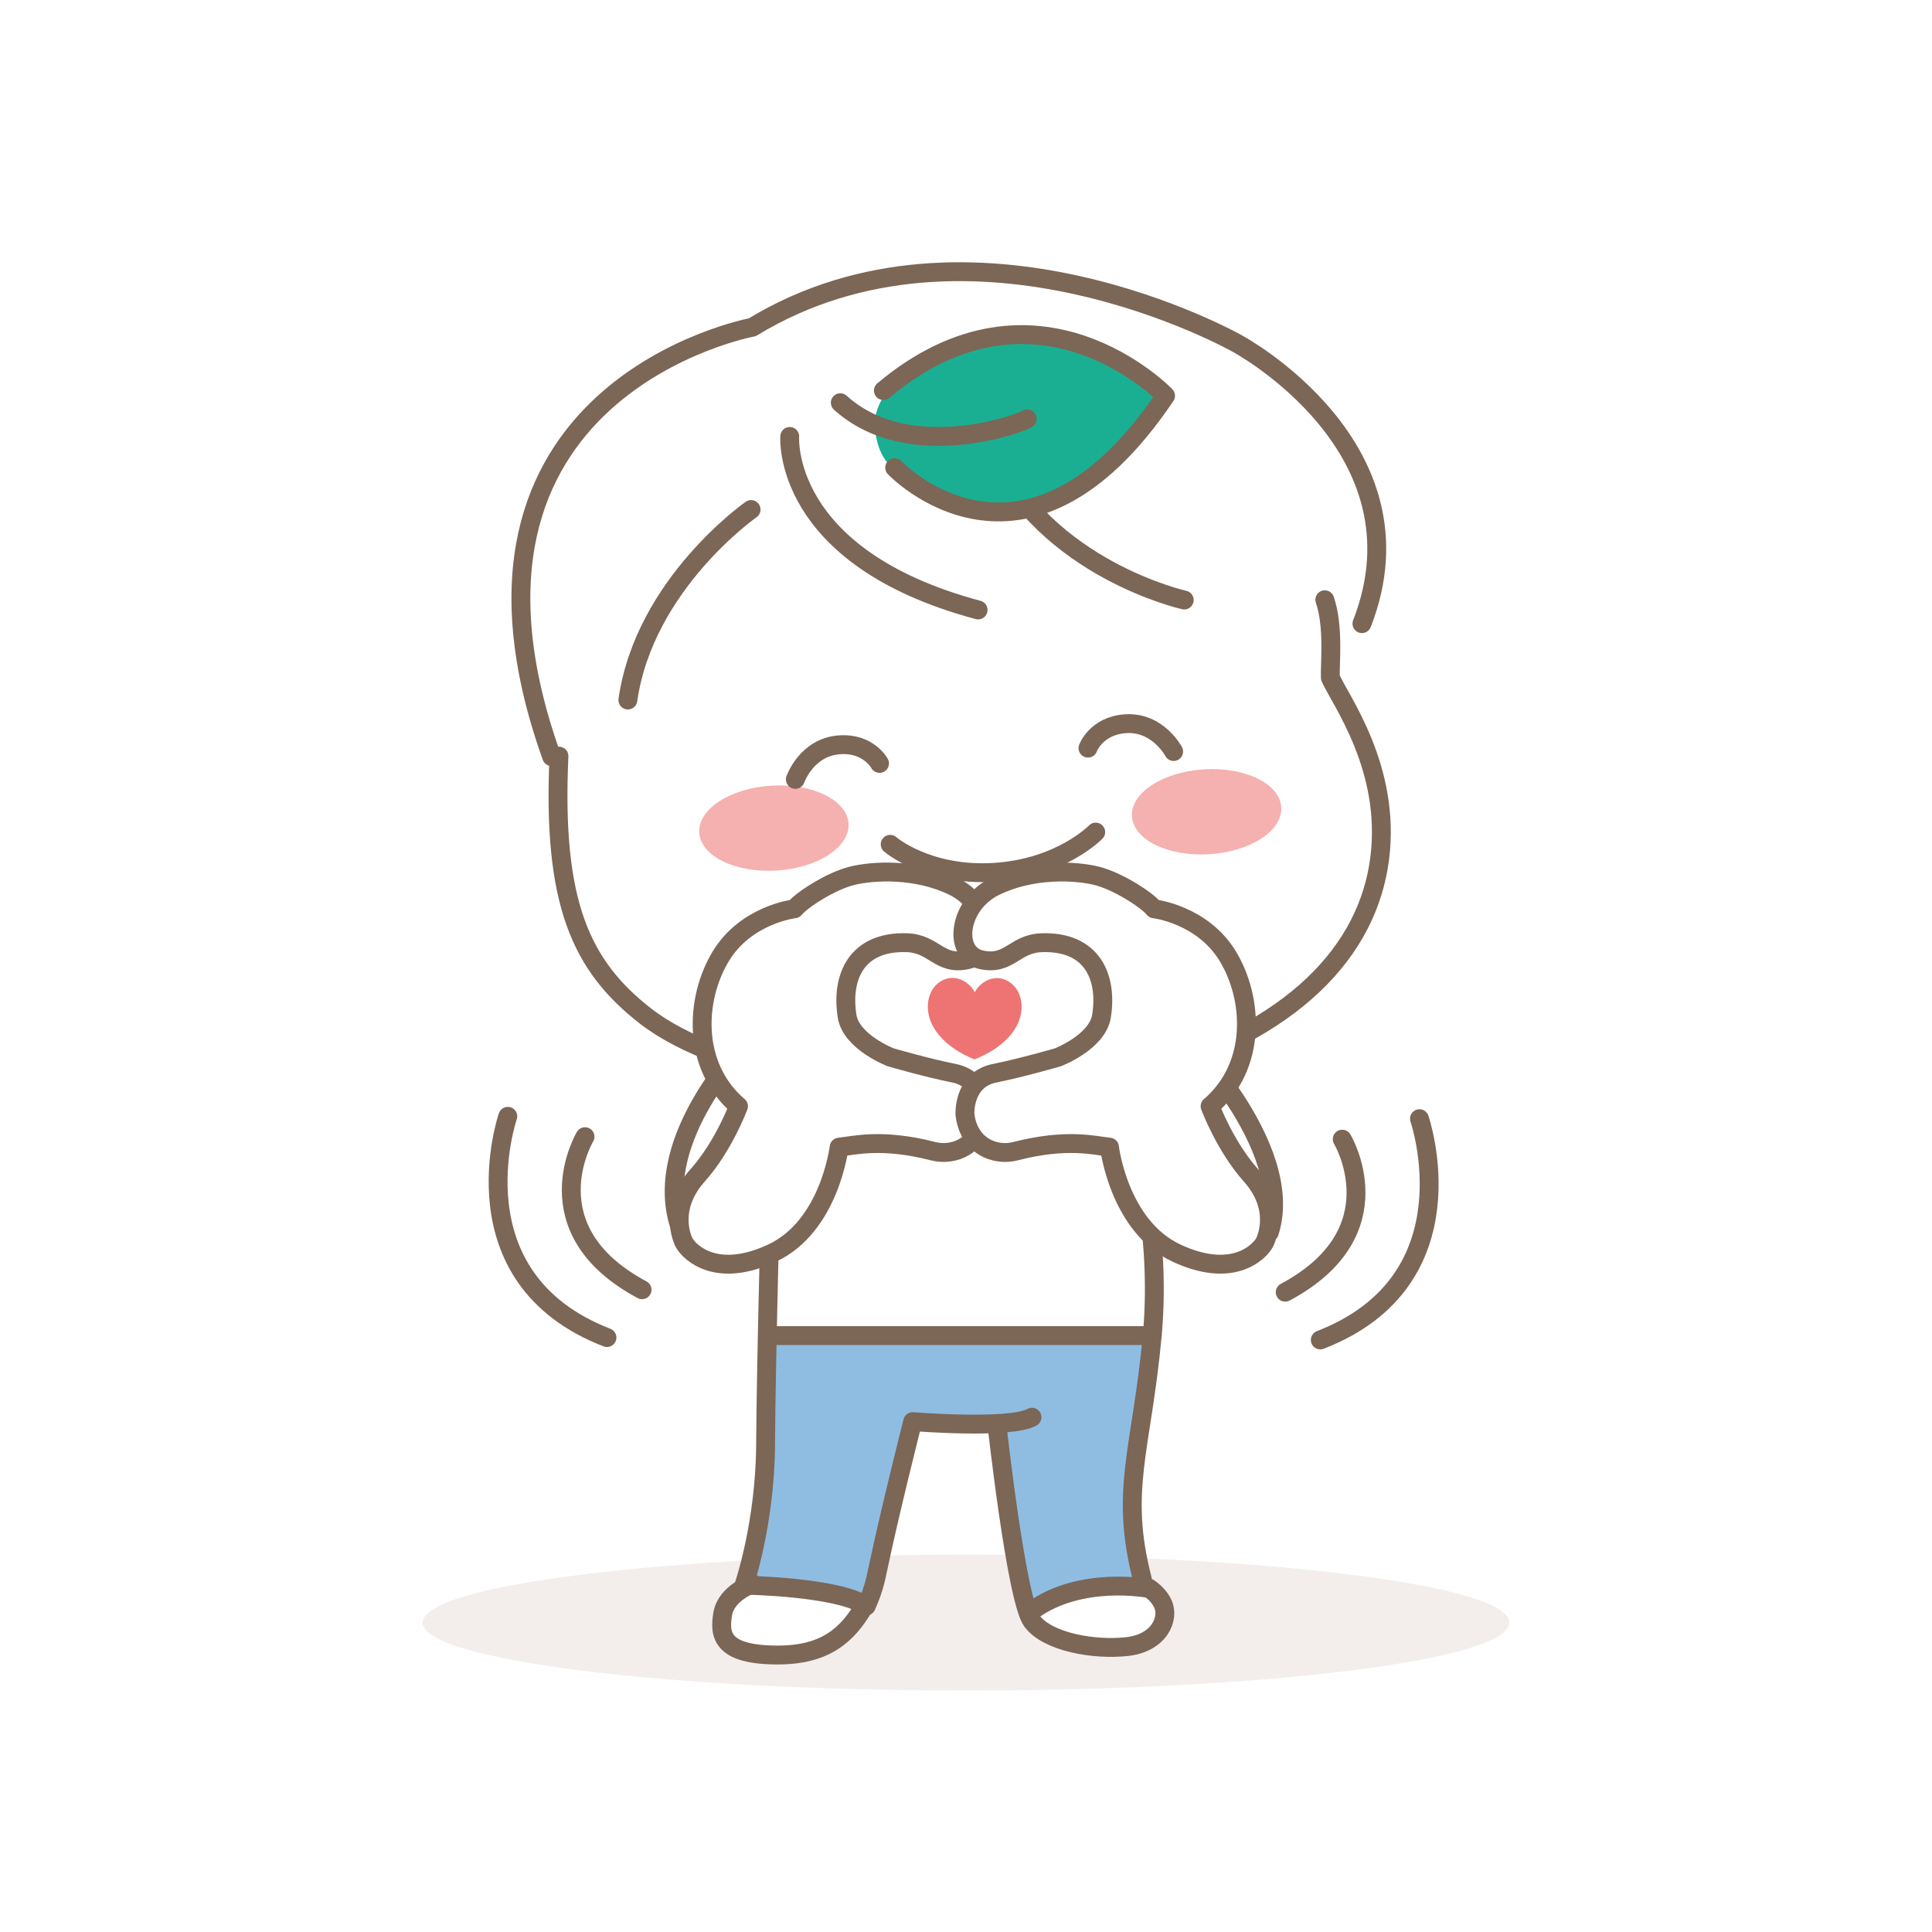 <svg width="256" height="256" viewBox="0 0 256 256" fill="none" xmlns="http://www.w3.org/2000/svg">
<g clip-path="url(#clip0_522_15488)">
<path opacity="0.4" d="M128 224C167.765 224 200 219.971 200 215C200 210.029 167.765 206 128 206C88.236 206 56 210.029 56 215C56 219.971 88.236 224 128 224Z" fill="#E1D6CF"/>
<path d="M152.641 173.08L149.827 183.776V203.48L151.516 209.672L154.33 212.487L152.641 215.865L149.827 217.553H142.508L137.442 214.739L135.19 211.361L132.938 189.406H121.116L115.486 213.05L110.983 217.553L104.227 219.242L98.035 218.679L95.783 215.865V212.487L99.724 206.857L101.413 192.784V174.769L101.976 167.451H99.724H93.531L89.591 163.51V157.317L92.405 147.184L94.657 143.806L92.405 138.177L84.524 133.11L77.769 124.666L74.391 112.844V102.711L72.139 94.829L69.324 76.815L72.702 62.178L79.457 53.171L91.279 46.415L99.161 44.164L102.539 41.912L116.049 37.408L128.434 36.282L144.76 38.534L162.212 44.727L176.286 54.86L181.352 64.993L183.041 72.311L181.352 81.319L177.411 91.452L181.352 99.896L183.041 108.903L180.789 119.599L175.723 128.607L169.53 133.673L166.152 135.925L165.026 138.177L162.775 143.806L166.152 149.436L168.404 153.94V160.695L167.278 165.762L161.649 166.888H158.271L152.641 163.51V173.08Z" fill="white"/>
<path d="M98.834 138.245C98.834 138.245 86.348 150.799 89.996 162.283" stroke="#7C6656" stroke-width="2.5" stroke-linecap="round" stroke-linejoin="round"/>
<path d="M156.312 136.612C156.312 136.612 171.85 151.79 168.202 163.274" stroke="#7C6656" stroke-width="2.5" stroke-linecap="round" stroke-linejoin="round"/>
<path d="M152.677 176.976C152.677 176.976 105.062 176.515 102.034 176.301C101.617 180.05 103.036 202.05 98.836 209.132C101.392 211.058 114.531 212.803 114.531 212.803C114.531 212.803 120.6 191.264 120.949 188.371C120.949 188.371 131.566 189.823 131.825 189.226C132.084 188.629 131.566 189.823 131.566 189.823L135.98 212.972C135.98 212.972 141.756 210.01 151.371 209.245C150.459 204.865 149.873 197.547 150.571 192.683C151.258 187.819 152.688 176.988 152.688 176.988L152.677 176.976Z" fill="#8FBDE2"/>
<path d="M99.725 209.853C99.725 209.853 96.235 211.057 95.762 213.85C95.3 216.642 95.593 219.288 103.035 219.299C109.34 219.299 112.268 216.687 114.531 212.802" stroke="#7C6656" stroke-width="2.5" stroke-linecap="round" stroke-linejoin="round"/>
<path d="M132.084 188.629C132.084 188.629 134.662 212.025 136.757 214.818C138.851 217.61 145.009 218.657 149.31 218.184C153.611 217.722 155.007 214.469 154.073 212.487C153.138 210.505 150.932 209.773 150.932 209.773" stroke="#7C6656" stroke-width="2.5" stroke-linecap="round" stroke-linejoin="round"/>
<path d="M149.771 148.839C149.771 148.839 154.072 161.866 152.676 176.975C151.28 192.096 148.308 197.377 151.359 209.244" stroke="#7C6656" stroke-width="2.5" stroke-linecap="round" stroke-linejoin="round"/>
<path d="M102.268 152.24C102.268 152.24 101.491 180.737 101.446 191.298C101.401 201.859 98.586 210.044 98.586 210.044C98.586 210.044 111.061 210.225 114.788 212.803C115.655 210.855 115.947 209.684 116.319 207.905C117.85 200.542 120.935 188.371 120.935 188.371C120.935 188.371 133.838 189.418 136.743 187.785" stroke="#7C6656" stroke-width="2.5" stroke-linecap="round" stroke-linejoin="round"/>
<path d="M152.293 210.494C152.293 210.494 143.196 208.704 136.744 213.433" stroke="#7C6656" stroke-width="2.5" stroke-linecap="round" stroke-linejoin="round"/>
<path d="M140.437 141.577C139.761 143.829 137.228 147.758 129.504 148.76C122.839 149.627 116.827 146.407 113.922 142.151" stroke="#7C6656" stroke-width="2.5" stroke-linecap="round" stroke-linejoin="round"/>
<path d="M152.675 176.976H102.133" stroke="#7C6656" stroke-width="2.5" stroke-linecap="round" stroke-linejoin="round"/>
<path d="M171.084 50.672C171.084 50.672 192.026 66.84 176.691 87.308C176.32 87.275 176.264 89.785 176.264 89.785C176.264 89.785 183.796 99.581 182.963 108.397C182.13 117.213 180.959 134.394 147.575 143.176C137.51 144.876 117.243 146.16 103.237 142.951C92.98 140.857 79.908 134.923 75.607 120.241C75.607 120.241 72.511 110.412 73.581 102.373C72.365 98.151 67.985 89.121 69.516 72.863C71.047 56.616 84.547 47.26 99.679 43.353C107.977 39.311 121.556 33.715 140.584 37.329C159.6 40.944 171.084 50.66 171.084 50.66V50.672Z" fill="white"/>
<path d="M175.544 79.472C176.76 83.03 176.209 87.905 176.276 89.785C177.549 92.724 184.372 101.776 182.807 113.823C181.242 125.882 171.548 136.735 150.808 142.489C150.808 142.489 136.025 145.653 125.487 145.09C117.853 145.112 95.853 142.658 85.528 134.63C76.96 127.965 73.177 119.61 74.066 100.188" stroke="#7C6656" stroke-width="2.5" stroke-linecap="round" stroke-linejoin="round"/>
<g filter="url(#filter0_f_522_15488)">
<path d="M160.223 113.189C165.686 112.858 169.962 110.072 169.774 106.965C169.586 103.859 165.004 101.609 159.542 101.94C154.079 102.272 149.803 105.058 149.991 108.164C150.18 111.271 154.761 113.521 160.223 113.189Z" fill="#F5B0B0"/>
</g>
<g filter="url(#filter1_f_522_15488)">
<path d="M102.888 115.354C108.35 115.023 112.626 112.237 112.438 109.13C112.25 106.024 107.669 103.774 102.206 104.106C96.743 104.437 92.467 107.223 92.655 110.33C92.844 113.436 97.425 115.686 102.888 115.354Z" fill="#F5B0B0"/>
</g>
<path d="M145.189 110.255C145.189 110.255 140.539 115.063 131.689 115.592C122.84 116.121 117.953 111.876 117.953 111.876" stroke="#7C6656" stroke-width="2.5" stroke-linecap="round" stroke-linejoin="round"/>
<path d="M73.097 100.257C55.69 51.528 99.679 43.365 99.679 43.365C128.807 25.621 163.935 45.516 163.935 45.516C163.935 45.516 189.594 59.252 180.463 82.637" stroke="#7C6656" stroke-width="2.5" stroke-linecap="round" stroke-linejoin="round"/>
<path d="M104.646 57.832C104.646 57.832 103.429 73.82 129.606 80.823" stroke="#7C6656" stroke-width="2.5" stroke-linecap="round" stroke-linejoin="round"/>
<path d="M99.523 67.516C99.523 67.516 85.404 77.367 83.197 92.758" stroke="#7C6656" stroke-width="2.5" stroke-linecap="round" stroke-linejoin="round"/>
<path d="M156.92 79.506C156.92 79.506 138.658 75.464 131.418 59.69" stroke="#7C6656" stroke-width="2.5" stroke-linecap="round" stroke-linejoin="round"/>
<path d="M122.491 47.947C122.491 47.947 115.127 51.415 115.972 57.236C116.625 61.706 118.978 63.518 126.69 66.93C134.403 70.341 147.745 62.46 154.174 52.856C148.387 47.947 138.04 38.546 122.491 47.947Z" fill="#1AAF92"/>
<path d="M118.548 61.965C118.548 61.965 135.775 80.182 154.442 52.44C154.442 52.44 137.396 34.673 117.051 51.753" stroke="#7C6656" stroke-width="2.5" stroke-linecap="round" stroke-linejoin="round"/>
<path d="M136.114 55.49C136.148 55.738 120.7 61.807 111.344 53.362" stroke="#7C6656" stroke-width="2.5" stroke-linecap="round" stroke-linejoin="round"/>
<path d="M116.544 101.156C116.544 101.156 115.07 98.398 111.208 98.691C106.873 99.006 105.387 103.273 105.387 103.273" stroke="#7C6656" stroke-width="2.5" stroke-linecap="round" stroke-linejoin="round"/>
<path d="M144.164 99.13C144.164 99.13 145.222 96.191 149.084 95.899C153.419 95.583 155.513 99.58 155.513 99.58" stroke="#7C6656" stroke-width="2.5" stroke-linecap="round" stroke-linejoin="round"/>
<path d="M97.856 146.588C91.596 141.206 92.137 132.277 95.503 126.715C98.87 121.153 105.276 120.421 105.276 120.421C106.289 119.183 110.162 116.717 112.921 116.042C115.679 115.366 121.41 115.028 126.353 117.449C131.296 119.87 131.971 126.321 128.211 127.166C124.45 128.01 123.831 125.038 120.172 124.914C113.495 124.689 111.423 129.451 112.245 134.653C112.797 138.098 118.032 140.102 118.032 140.102C118.032 140.102 122.975 141.532 126.353 142.196C130.62 143.03 130.339 147.657 130.339 147.657C129.866 151.789 126.443 153.264 123.617 152.532C116.783 150.776 113.101 151.812 111.187 152.003C111.187 152.003 109.948 162.485 102.304 166.043C94.996 169.455 91.472 166.021 90.707 164.76C90.358 164.185 88.567 160.076 92.441 155.741C95.897 151.868 97.856 146.576 97.856 146.576V146.588Z" fill="white" stroke="#7C6656" stroke-width="2.5" stroke-linecap="round" stroke-linejoin="round"/>
<path d="M129.166 131.478C128.299 129.845 126.126 128.821 124.302 130.273C122.703 131.568 122.467 134.203 123.841 136.364C125.012 138.2 127.072 139.573 129.121 140.373C131.17 139.596 133.253 138.245 134.435 136.421C135.831 134.27 135.629 131.624 134.03 130.329C132.217 128.843 130.022 129.845 129.166 131.467V131.478Z" fill="#EE7474"/>
<path d="M160.342 146.588C166.602 141.206 166.062 132.277 162.696 126.715C159.329 121.153 152.923 120.421 152.923 120.421C151.909 119.183 148.036 116.717 145.278 116.042C142.519 115.366 136.788 115.028 131.846 117.449C126.903 119.87 126.227 126.321 129.988 127.166C133.748 128.01 134.368 125.038 138.027 124.914C144.704 124.689 146.786 129.451 145.953 134.653C145.402 138.098 140.166 140.102 140.166 140.102C140.166 140.102 135.223 141.532 131.846 142.196C127.578 143.03 127.86 147.657 127.86 147.657C128.333 151.789 131.756 153.264 134.582 152.532C141.416 150.776 145.098 151.812 147.012 152.003C147.012 152.003 148.25 162.485 155.895 166.043C163.202 169.455 166.726 166.021 167.492 164.76C167.841 164.185 169.631 160.076 165.758 155.741C162.301 151.868 160.342 146.576 160.342 146.576V146.588Z" fill="white" stroke="#7C6656" stroke-width="2.5" stroke-linecap="round" stroke-linejoin="round"/>
<path d="M77.521 150.618C77.521 150.618 70.135 162.913 85.076 170.896" stroke="#7C6656" stroke-width="2.5" stroke-linecap="round" stroke-linejoin="round"/>
<path d="M67.287 147.917C67.287 147.917 59.923 169.298 80.426 177.235" stroke="#7C6656" stroke-width="2.5" stroke-linecap="round" stroke-linejoin="round"/>
<path d="M177.852 150.945C177.852 150.945 185.238 163.24 170.297 171.223" stroke="#7C6656" stroke-width="2.5" stroke-linecap="round" stroke-linejoin="round"/>
<path d="M188.085 148.231C188.085 148.231 195.448 169.612 174.945 177.55" stroke="#7C6656" stroke-width="2.5" stroke-linecap="round" stroke-linejoin="round"/>
</g>
<defs>
<filter id="filter0_f_522_15488" x="145.984" y="97.908" width="27.795" height="19.314" filterUnits="userSpaceOnUse" color-interpolation-filters="sRGB">
<feFlood flood-opacity="0" result="BackgroundImageFix"/>
<feBlend mode="normal" in="SourceGraphic" in2="BackgroundImageFix" result="shape"/>
<feGaussianBlur stdDeviation="2" result="effect1_foregroundBlur_522_15488"/>
</filter>
<filter id="filter1_f_522_15488" x="88.648" y="100.073" width="27.795" height="19.314" filterUnits="userSpaceOnUse" color-interpolation-filters="sRGB">
<feFlood flood-opacity="0" result="BackgroundImageFix"/>
<feBlend mode="normal" in="SourceGraphic" in2="BackgroundImageFix" result="shape"/>
<feGaussianBlur stdDeviation="2" result="effect1_foregroundBlur_522_15488"/>
</filter>
<clipPath id="clip0_522_15488">
<rect width="256" height="256" fill="white"/>
</clipPath>
</defs>
</svg>

